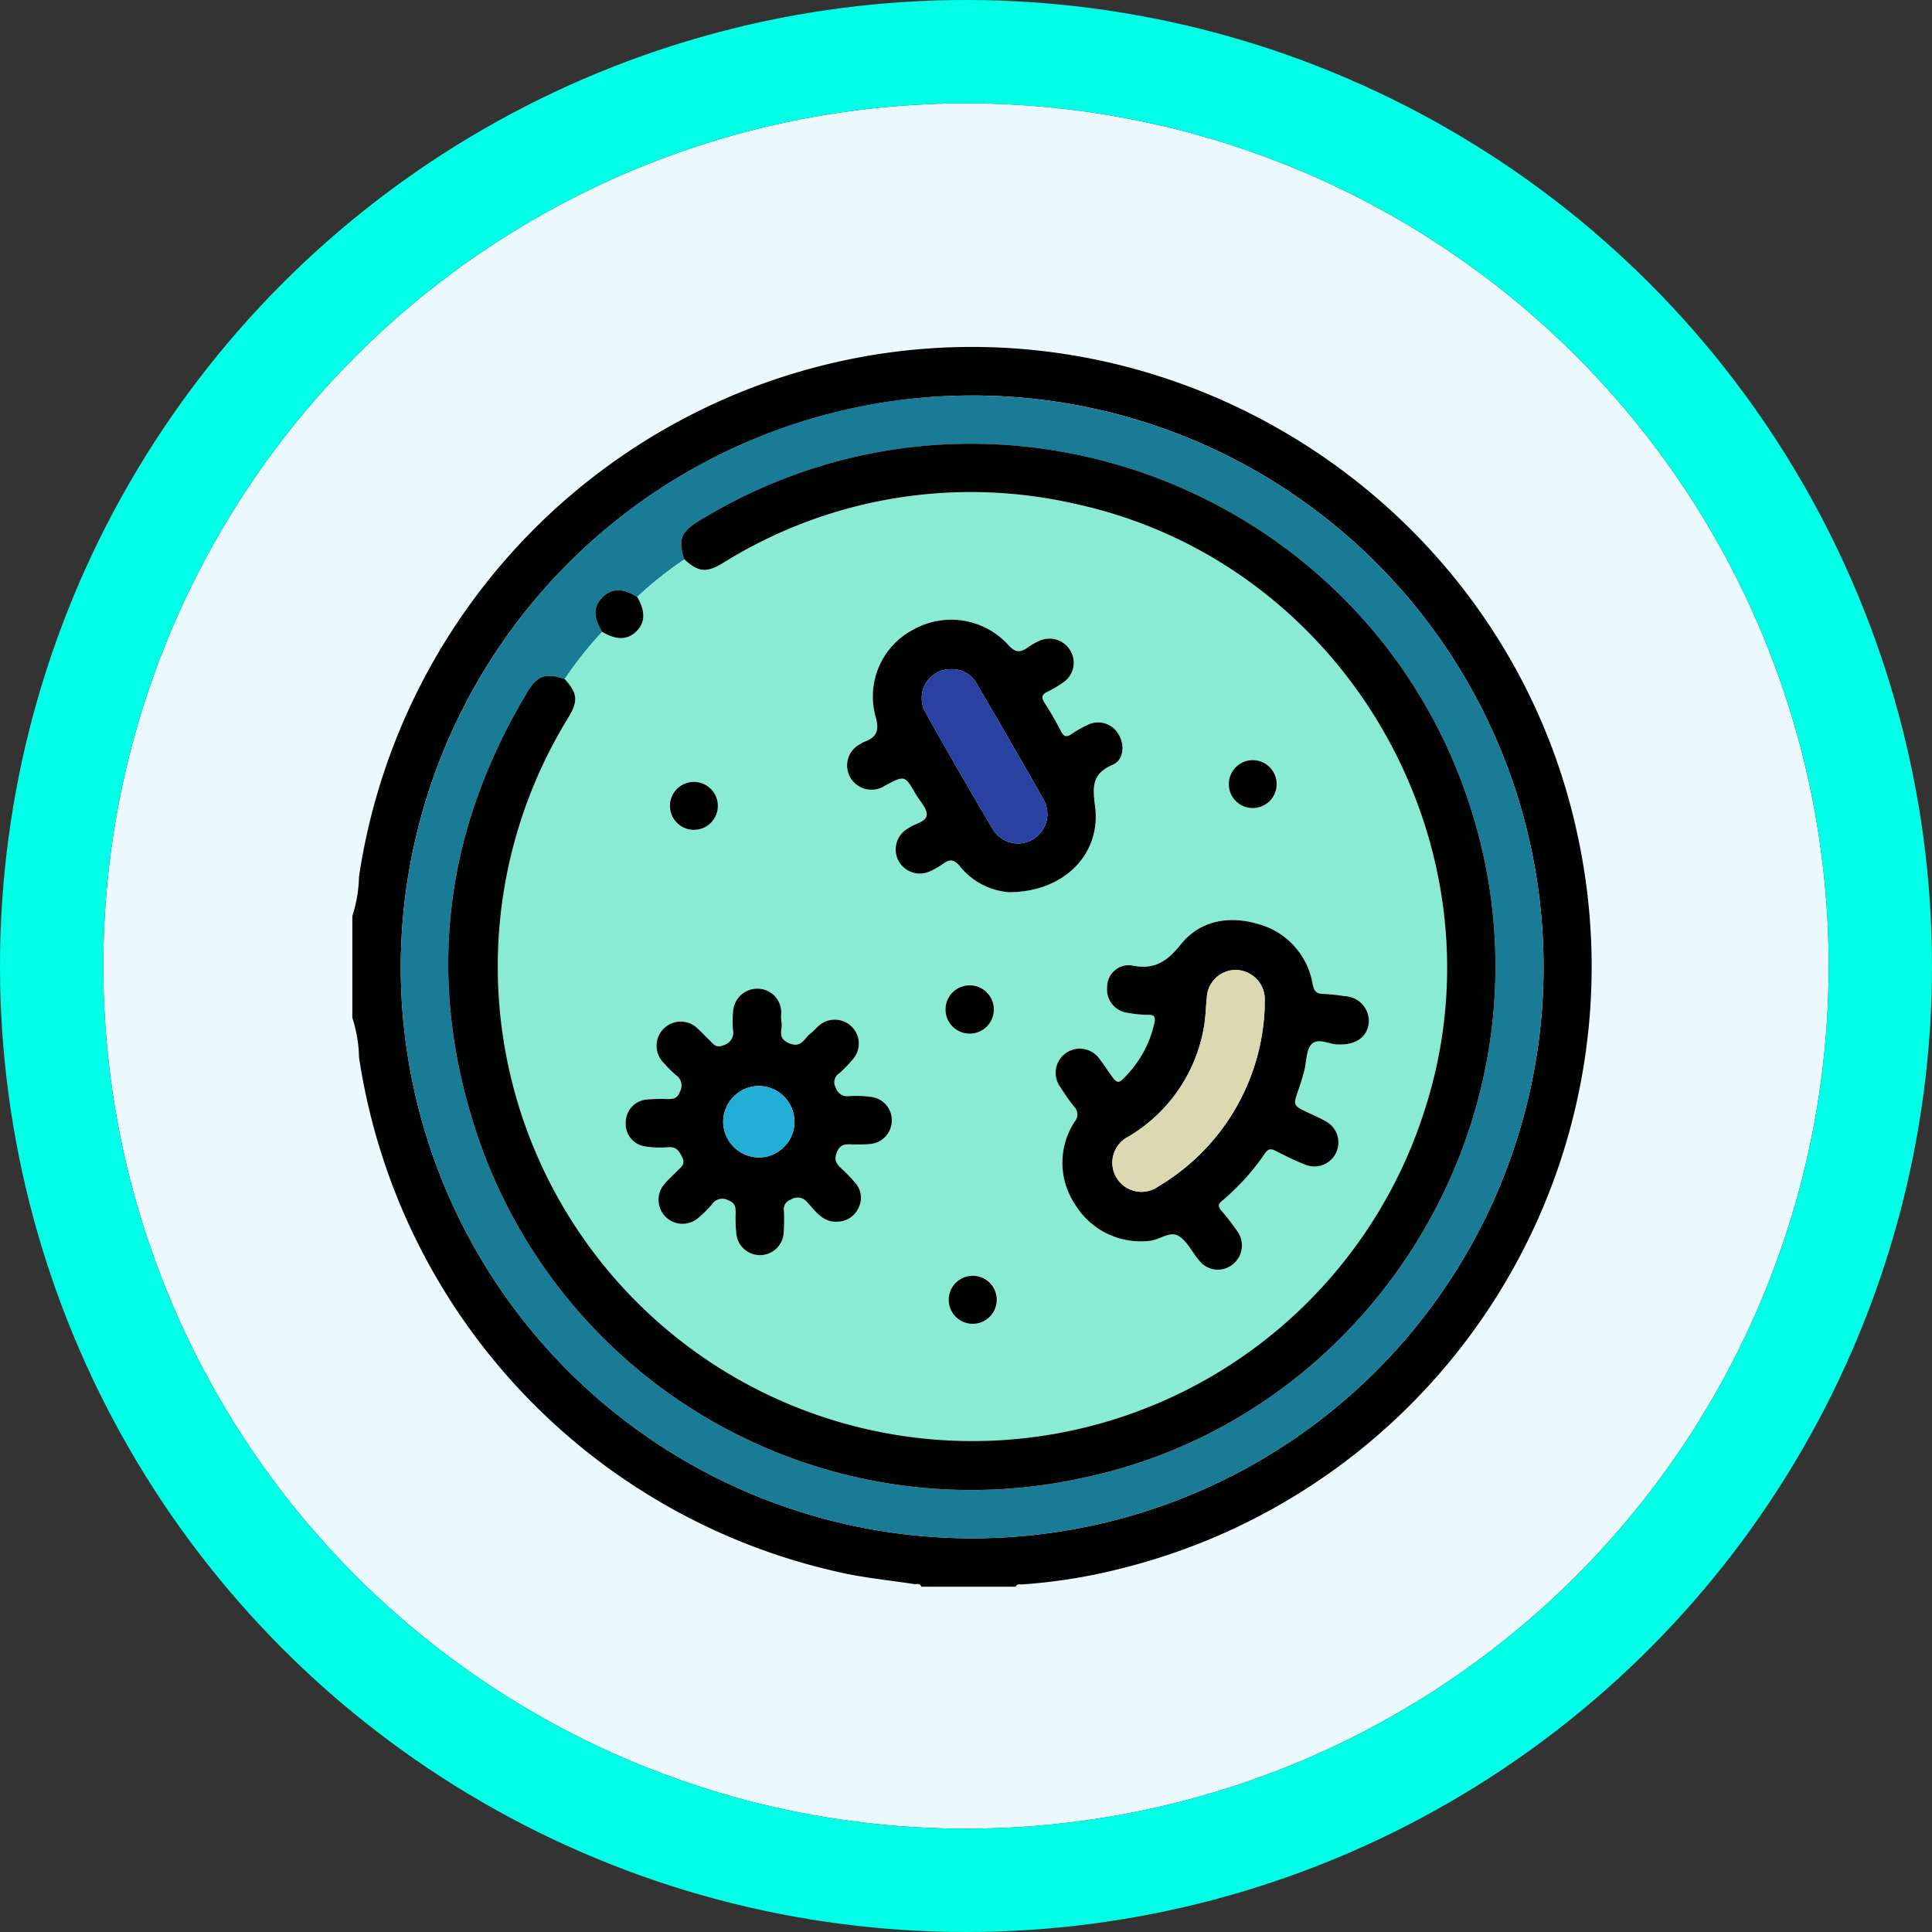 <svg xmlns="http://www.w3.org/2000/svg" xmlns:xlink="http://www.w3.org/1999/xlink" width="187" height="187" viewBox="0 0 187 187">
  <rect x="0" y="0" width="187" height="187" fill="#333333" stroke="none"/>
  <defs>
    <clipPath id="clip-path">
      <circle id="Elipse_154" data-name="Elipse 154" cx="83.5" cy="83.5" r="83.5" transform="translate(0.08 0.269)" fill="#ebf9ff" stroke="#707070" stroke-width="1"/>
    </clipPath>
    <clipPath id="clip-path-2">
      <rect id="Rectángulo_40456" data-name="Rectángulo 40456" width="119.95" height="120" fill="none"/>
    </clipPath>
  </defs>
  <g id="Grupo_147241" data-name="Grupo 147241" transform="translate(-397.052 -834.25)">
    <g id="Grupo_131421" data-name="Grupo 131421" transform="translate(406.971 843.98)">
      <g id="Enmascarar_grupo_17" data-name="Enmascarar grupo 17" transform="translate(0 0.001)" clip-path="url(#clip-path)">
        <g id="Elipse_5506" data-name="Elipse 5506" transform="translate(-35.92 -35.731)" fill="#ebf9ff" stroke="#707070" stroke-width="1">
          <circle cx="120" cy="120" r="120" stroke="none"/>
          <circle cx="120" cy="120" r="119.5" fill="none"/>
        </g>
      </g>
      <g id="Elipse_157" data-name="Elipse 157" transform="translate(0.081 0.27)" fill="none" stroke="#00ffe6" stroke-linejoin="round" stroke-width="10">
        <circle cx="83.5" cy="83.5" r="83.5" stroke="none"/>
        <circle cx="83.5" cy="83.5" r="88.5" fill="none"/>
      </g>
    </g>
    <g id="Grupo_145022" data-name="Grupo 145022" transform="translate(431.155 867.83)">
      <g id="Grupo_131442" data-name="Grupo 131442" clip-path="url(#clip-path-2)">
        <path id="Trazado_261642" data-name="Trazado 261642" d="M0,55.085A13.481,13.481,0,0,0,.647,51.26,60.192,60.192,0,0,1,49.081,1.008C80.813-4.906,111.905,15.8,118.6,47.3a60.027,60.027,0,0,1-44.231,70.947A53.381,53.381,0,0,1,64.8,119.78c-.211.014-.483-.093-.588.22H55.072c-.119-.378-.448-.22-.689-.257-2.157-.328-4.335-.552-6.472-.979A60.2,60.2,0,0,1,.647,68.751,13.335,13.335,0,0,0,0,64.928Zm4.687,4.886A55.306,55.306,0,1,0,60,4.7,55.408,55.408,0,0,0,4.687,59.972" transform="translate(0 0)" fill="#010303"/>
        <path id="Trazado_261643" data-name="Trazado 261643" d="M14.966,70.279a55.5,55.5,0,0,1,33.553-50.8,54.661,54.661,0,0,1,21.755-4.467A55.306,55.306,0,1,1,14.966,70.279m27.449-39.4A36.727,36.727,0,0,0,37.85,34.5c-1.4-.867-2.474-.858-3.363.027s-.906,1.962-.025,3.356a37.672,37.672,0,0,0-3.629,4.571c-1.777-.616-2.646-.356-3.56,1.161C19.384,56.7,17.439,70.659,21.936,85.233a50.423,50.423,0,0,0,59.006,34.555c27.8-5.823,45.433-34.154,38.453-61.782C111.019,24.856,72.872,9.312,43.768,27.19c-1.695,1.041-1.991,1.849-1.353,3.689" transform="translate(-10.279 -10.308)" fill="#1a7b96"/>
        <path id="Trazado_261644" data-name="Trazado 261644" d="M51.389,62.991a37.672,37.672,0,0,1,3.629-4.571c1.361.81,2.416.8,3.278-.019.9-.855.932-1.947.11-3.364a36.727,36.727,0,0,1,4.565-3.623c1.39,1.25,2.129,1.315,3.75.34a45.334,45.334,0,0,1,34.294-5.669c26.055,5.76,41.827,33.346,33.59,58.689A45.939,45.939,0,1,1,51.729,66.737c.986-1.612.908-2.371-.34-3.746m74.962,35.362c1.69.056,2.758-.789,2.872-2.137a2.429,2.429,0,0,0-2.362-2.538,18.062,18.062,0,0,0-1.977-.21c-.686-.006-.946-.193-1.1-.948a7.259,7.259,0,0,0-5.3-5.829c-2.838-.834-5.614-.32-7.469,1.99-1.368,1.7-2.6,2.487-4.787,2.017a2.1,2.1,0,0,0-2.335,2.092,2.281,2.281,0,0,0,2.069,2.515,11.385,11.385,0,0,0,1.861.184c.777-.022.753.319.614.909a10.485,10.485,0,0,1-2.455,4.713c-1.05,1.162-1.054,1.157-1.918-.078-.29-.415-.564-.844-.88-1.24a2.336,2.336,0,1,0-3.831,2.673,21.469,21.469,0,0,0,1.344,1.912,1.048,1.048,0,0,1,.075,1.419,7.235,7.235,0,0,0-.025,7.969,7.445,7.445,0,0,0,7.13,3.611c1.039-.041,2.057-1.016,2.937-.486.845.509,1.315,1.612,2.012,2.4a2.274,2.274,0,0,0,3.243.335,2.338,2.338,0,0,0,.379-3.252c-.469-.67-.972-1.32-1.5-1.94-.324-.377-.329-.609.068-.94a22.382,22.382,0,0,0,4.147-4.586c.317-.464.578-.489,1.04-.253.935.477,1.878.951,2.854,1.332a2.326,2.326,0,0,0,1.934-4.227c-.506-.288-1.043-.522-1.571-.769-1.544-.722-1.537-.718-1-2.268.2-.587.385-1.184.546-1.784.241-.9.179-2.1.751-2.641.667-.626,1.839.137,2.636.055M94.424,83.623c5.371-.029,8.894-3.757,8.3-8.319-.254-1.94-.3-3.149,1.715-4.021,1.086-.47,1.175-1.972.532-2.993A2.274,2.274,0,0,0,102,67.429a10.411,10.411,0,0,0-1.521.864c-.488.334-.77.324-1.064-.257A31.083,31.083,0,0,0,97.84,65.3c-.324-.5-.311-.8.258-1.078a10.725,10.725,0,0,0,1.509-.888,2.289,2.289,0,0,0,.722-3.1,2.338,2.338,0,0,0-3.048-.923,5.818,5.818,0,0,0-1.016.576c-.745.536-1.236.607-1.974-.238a7.477,7.477,0,0,0-9.1-1.483,7.311,7.311,0,0,0-3.727,8.41c.412,1.4.122,2.054-1.128,2.5a1.609,1.609,0,0,0-.3.177,2.329,2.329,0,0,0-.983,3.295,2.364,2.364,0,0,0,3.356.74c1.9-1,1.9-1,2.958.839.389.675,1.117,1.387,1.059,2.025-.063.693-1.194.823-1.8,1.283-.062.047-.134.081-.2.127a2.332,2.332,0,0,0,2.261,4.054,7.135,7.135,0,0,0,1.32-.747c.629-.448,1.033-.477,1.615.214a6.767,6.767,0,0,0,4.8,2.535M77.71,115.514a2.259,2.259,0,0,0,2.079-1.266,2.151,2.151,0,0,0-.22-2.42,14.141,14.141,0,0,0-1.371-1.438c-.462-.442-.782-.779-.476-1.568.316-.816.8-.807,1.441-.792a15.244,15.244,0,0,0,1.755-.03,2.309,2.309,0,0,0,2.136-2.236,2.282,2.282,0,0,0-1.909-2.316,10.783,10.783,0,0,0-2.215-.088,1.169,1.169,0,0,1-1.306-.821,1.025,1.025,0,0,1,.349-1.391,13.417,13.417,0,0,0,1.373-1.436,2.292,2.292,0,0,0-.187-3.083,2.325,2.325,0,0,0-3.092-.154c-.307.236-.545.566-.858.793-.637.463-.892,1.52-2.158.948-1.179-.533-.508-1.381-.689-2.073a4.137,4.137,0,0,1-.017-.817A2.3,2.3,0,0,0,70.1,92.959a2.352,2.352,0,0,0-2.414,2.218,9.944,9.944,0,0,0-.013,1.754,1.264,1.264,0,0,1-.885,1.489c-.81.354-1.046-.174-1.445-.538-.374-.342-.705-.732-1.086-1.065a2.339,2.339,0,1,0-3.263,3.352,11.454,11.454,0,0,0,1.162,1.155,1.217,1.217,0,0,1,.385,1.6c-.29.789-.8.708-1.375.712a16.528,16.528,0,0,0-1.87.052,2.227,2.227,0,0,0-2,2.216,2.2,2.2,0,0,0,1.873,2.321,9.345,9.345,0,0,0,2.215.079c.772-.066,1.038.308,1.36.928.374.721-.086.981-.454,1.355-.41.417-.849.81-1.227,1.255a2.324,2.324,0,0,0,3.247,3.312,11.479,11.479,0,0,0,1.331-1.315,1.182,1.182,0,0,1,1.574-.4c.772.3.716.772.718,1.356a12.47,12.47,0,0,0,.081,1.983,2.3,2.3,0,0,0,4.575-.246,17.056,17.056,0,0,0,.017-2.106.956.956,0,0,1,.672-1.047,1.181,1.181,0,0,1,1.609.28c.785.825,1.452,1.9,2.826,1.857m13.216,5.233A2.325,2.325,0,1,0,93.252,123a2.316,2.316,0,0,0-2.326-2.258m27.1-49.912a2.319,2.319,0,1,0,2.316,2.287,2.316,2.316,0,0,0-2.316-2.287M63.846,77.582a2.319,2.319,0,1,0-2.309-2.4,2.33,2.33,0,0,0,2.309,2.4M92.928,94.961a2.339,2.339,0,1,0-2.414,2.306,2.333,2.333,0,0,0,2.414-2.306" transform="translate(-30.834 -30.842)" fill="#89ebd4"/>
        <path id="Trazado_261645" data-name="Trazado 261645" d="M40.907,52.7c1.248,1.375,1.327,2.134.341,3.746a45.932,45.932,0,1,0,82.874,38.036c8.237-25.343-7.535-52.929-33.59-58.688a45.333,45.333,0,0,0-34.294,5.669c-1.621.975-2.36.91-3.75-.34-.638-1.841-.342-2.649,1.353-3.69,29.1-17.878,67.251-2.334,75.627,30.817,6.98,27.628-10.652,55.959-38.453,61.782A50.422,50.422,0,0,1,32.01,95.481c-4.5-14.574-2.552-28.529,5.337-41.616.915-1.517,1.783-1.777,3.56-1.161" transform="translate(-20.352 -20.556)" fill="#010303"/>
        <path id="Trazado_261646" data-name="Trazado 261646" d="M79.168,75.84c.822,1.416.787,2.508-.11,3.364-.862.823-1.916.829-3.278.019-.881-1.394-.873-2.462.025-3.356s1.963-.894,3.362-.027" transform="translate(-51.596 -51.645)" fill="#010303"/>
        <path id="Trazado_261647" data-name="Trazado 261647" d="M244.853,189.159c-.8.082-1.969-.682-2.636-.056-.572.537-.51,1.739-.751,2.641-.16.6-.341,1.2-.546,1.784-.541,1.551-.547,1.546,1,2.269.528.247,1.065.481,1.571.769a2.326,2.326,0,0,1-1.934,4.228c-.976-.381-1.919-.855-2.854-1.332-.462-.236-.723-.21-1.04.254a22.4,22.4,0,0,1-4.147,4.586c-.4.331-.391.563-.068.94.533.62,1.036,1.27,1.5,1.94a2.337,2.337,0,0,1-.379,3.252,2.273,2.273,0,0,1-3.243-.335c-.7-.787-1.168-1.89-2.012-2.4-.879-.53-1.9.445-2.937.486a7.445,7.445,0,0,1-7.131-3.611,7.234,7.234,0,0,1,.026-7.969,1.048,1.048,0,0,0-.075-1.419,21.45,21.45,0,0,1-1.344-1.912,2.336,2.336,0,1,1,3.831-2.673c.316.395.589.824.88,1.24.864,1.235.869,1.24,1.918.078a10.487,10.487,0,0,0,2.455-4.713c.139-.59.163-.931-.614-.909a11.39,11.39,0,0,1-1.861-.184,2.281,2.281,0,0,1-2.068-2.515,2.1,2.1,0,0,1,2.335-2.092c2.184.47,3.419-.314,4.787-2.017,1.854-2.31,4.631-2.824,7.469-1.99a7.259,7.259,0,0,1,5.3,5.829c.157.754.417.942,1.1.947a18.057,18.057,0,0,1,1.977.21,2.429,2.429,0,0,1,2.362,2.538c-.114,1.347-1.182,2.193-2.872,2.137m-7.211-3.544c0-.2,0-.39,0-.585a2.848,2.848,0,0,0-2.683-3.077,2.8,2.8,0,0,0-2.917,2.717c-.105.93-.11,1.875-.276,2.792a15.313,15.313,0,0,1-7.317,10.624,2.821,2.821,0,1,0,2.957,4.78,21.019,21.019,0,0,0,10.236-17.251" transform="translate(-149.336 -121.649)" fill="#010303"/>
        <path id="Trazado_261648" data-name="Trazado 261648" d="M168.57,110.707a6.767,6.767,0,0,1-4.8-2.535c-.582-.691-.986-.662-1.616-.214a7.123,7.123,0,0,1-1.32.747,2.332,2.332,0,0,1-2.26-4.054c.063-.046.134-.08.2-.127.608-.46,1.74-.589,1.8-1.283.058-.638-.67-1.35-1.059-2.025-1.058-1.837-1.059-1.836-2.958-.839a2.364,2.364,0,0,1-3.355-.741,2.329,2.329,0,0,1,.983-3.295,1.612,1.612,0,0,1,.3-.177c1.249-.443,1.54-1.1,1.128-2.5a7.31,7.31,0,0,1,3.727-8.41,7.477,7.477,0,0,1,9.1,1.483c.738.845,1.228.775,1.974.238a5.782,5.782,0,0,1,1.016-.576,2.339,2.339,0,0,1,3.048.923,2.289,2.289,0,0,1-.722,3.1,10.7,10.7,0,0,1-1.509.888c-.57.275-.581.574-.258,1.078a31.092,31.092,0,0,1,1.578,2.73c.293.581.576.591,1.064.257a10.412,10.412,0,0,1,1.522-.864,2.274,2.274,0,0,1,2.964.862c.643,1.021.554,2.522-.532,2.992-2.014.872-1.969,2.081-1.715,4.021.6,4.562-2.925,8.291-8.3,8.319M162.93,89.119a2.8,2.8,0,0,0-2.431,4.255c2.082,3.743,4.242,7.444,6.414,11.136a2.847,2.847,0,1,0,4.944-2.823c-2.1-3.731-4.267-7.428-6.419-11.132a2.732,2.732,0,0,0-2.507-1.436" transform="translate(-104.981 -57.927)" fill="#010303"/>
        <path id="Trazado_261649" data-name="Trazado 261649" d="M104.9,220.883c-1.375.046-2.041-1.031-2.827-1.856a1.181,1.181,0,0,0-1.608-.28.955.955,0,0,0-.672,1.047,16.936,16.936,0,0,1-.017,2.106,2.3,2.3,0,0,1-4.575.246,12.5,12.5,0,0,1-.081-1.982c0-.584.054-1.054-.718-1.356a1.182,1.182,0,0,0-1.574.4,11.449,11.449,0,0,1-1.331,1.315,2.324,2.324,0,0,1-3.247-3.312c.378-.444.817-.837,1.227-1.254.368-.374.828-.634.454-1.355-.322-.62-.588-.995-1.359-.928a9.315,9.315,0,0,1-2.215-.079,2.2,2.2,0,0,1-1.873-2.321,2.227,2.227,0,0,1,2-2.216,16.462,16.462,0,0,1,1.87-.053c.58,0,1.085.078,1.375-.712a1.216,1.216,0,0,0-.385-1.6,11.418,11.418,0,0,1-1.161-1.155,2.339,2.339,0,1,1,3.263-3.352c.381.333.712.723,1.086,1.065.4.364.635.893,1.445.538a1.263,1.263,0,0,0,.885-1.489,9.979,9.979,0,0,1,.013-1.755,2.352,2.352,0,0,1,2.414-2.218,2.3,2.3,0,0,1,2.245,2.367,4.159,4.159,0,0,0,.017.816c.181.692-.49,1.541.689,2.073,1.266.572,1.521-.485,2.159-.948.313-.227.55-.557.857-.793a2.326,2.326,0,0,1,3.092.154,2.293,2.293,0,0,1,.187,3.083,13.415,13.415,0,0,1-1.374,1.436,1.025,1.025,0,0,0-.349,1.391,1.17,1.17,0,0,0,1.306.821,10.779,10.779,0,0,1,2.214.088,2.282,2.282,0,0,1,1.909,2.316,2.308,2.308,0,0,1-2.136,2.236,15.166,15.166,0,0,1-1.754.03c-.641-.015-1.125-.024-1.441.792-.306.79.014,1.127.477,1.568a14.2,14.2,0,0,1,1.371,1.438,2.152,2.152,0,0,1,.22,2.42,2.256,2.256,0,0,1-2.078,1.264m-10.985-9.634a3.489,3.489,0,0,0,3.441,3.419,3.458,3.458,0,1,0-.084-6.915,3.475,3.475,0,0,0-3.357,3.5" transform="translate(-58.021 -136.212)" fill="#010303"/>
        <path id="Trazado_261650" data-name="Trazado 261650" d="M186.776,287.053a2.325,2.325,0,0,1,.016,4.649,2.325,2.325,0,1,1-.016-4.649" transform="translate(-126.684 -197.149)" fill="#010303"/>
        <path id="Trazado_261651" data-name="Trazado 261651" d="M273.229,127.693a2.319,2.319,0,1,1-2.359,2.233,2.33,2.33,0,0,1,2.359-2.233" transform="translate(-186.034 -87.699)" fill="#010303"/>
        <path id="Trazado_261652" data-name="Trazado 261652" d="M100.334,139.064a2.319,2.319,0,1,1,2.365-2.354,2.313,2.313,0,0,1-2.365,2.354" transform="translate(-67.323 -92.325)" fill="#010303"/>
        <path id="Trazado_261653" data-name="Trazado 261653" d="M188,199.608a2.339,2.339,0,1,1-2.272-2.331A2.335,2.335,0,0,1,188,199.608" transform="translate(-125.907 -135.49)" fill="#010303"/>
        <path id="Trazado_261654" data-name="Trazado 261654" d="M249.576,196.2a21.019,21.019,0,0,1-10.236,17.251,2.821,2.821,0,1,1-2.957-4.78,15.313,15.313,0,0,0,7.317-10.624c.166-.917.171-1.862.276-2.792a2.8,2.8,0,0,1,2.917-2.717,2.848,2.848,0,0,1,2.683,3.077c0,.2,0,.39,0,.585" transform="translate(-161.27 -132.231)" fill="#dbd8b2"/>
        <path id="Trazado_261655" data-name="Trazado 261655" d="M178.819,99.592a2.732,2.732,0,0,1,2.507,1.436c2.153,3.7,4.317,7.4,6.419,11.132a2.847,2.847,0,1,1-4.944,2.823c-2.173-3.692-4.333-7.392-6.414-11.136a2.8,2.8,0,0,1,2.431-4.255" transform="translate(-120.87 -68.4)" fill="#2941a0"/>
        <path id="Trazado_261656" data-name="Trazado 261656" d="M114.6,231.915a3.475,3.475,0,0,1,3.357-3.5,3.458,3.458,0,1,1,.084,6.915,3.489,3.489,0,0,1-3.441-3.419" transform="translate(-78.706 -156.877)" fill="#22afd6"/>
      </g>
    </g>
  </g>
</svg>
